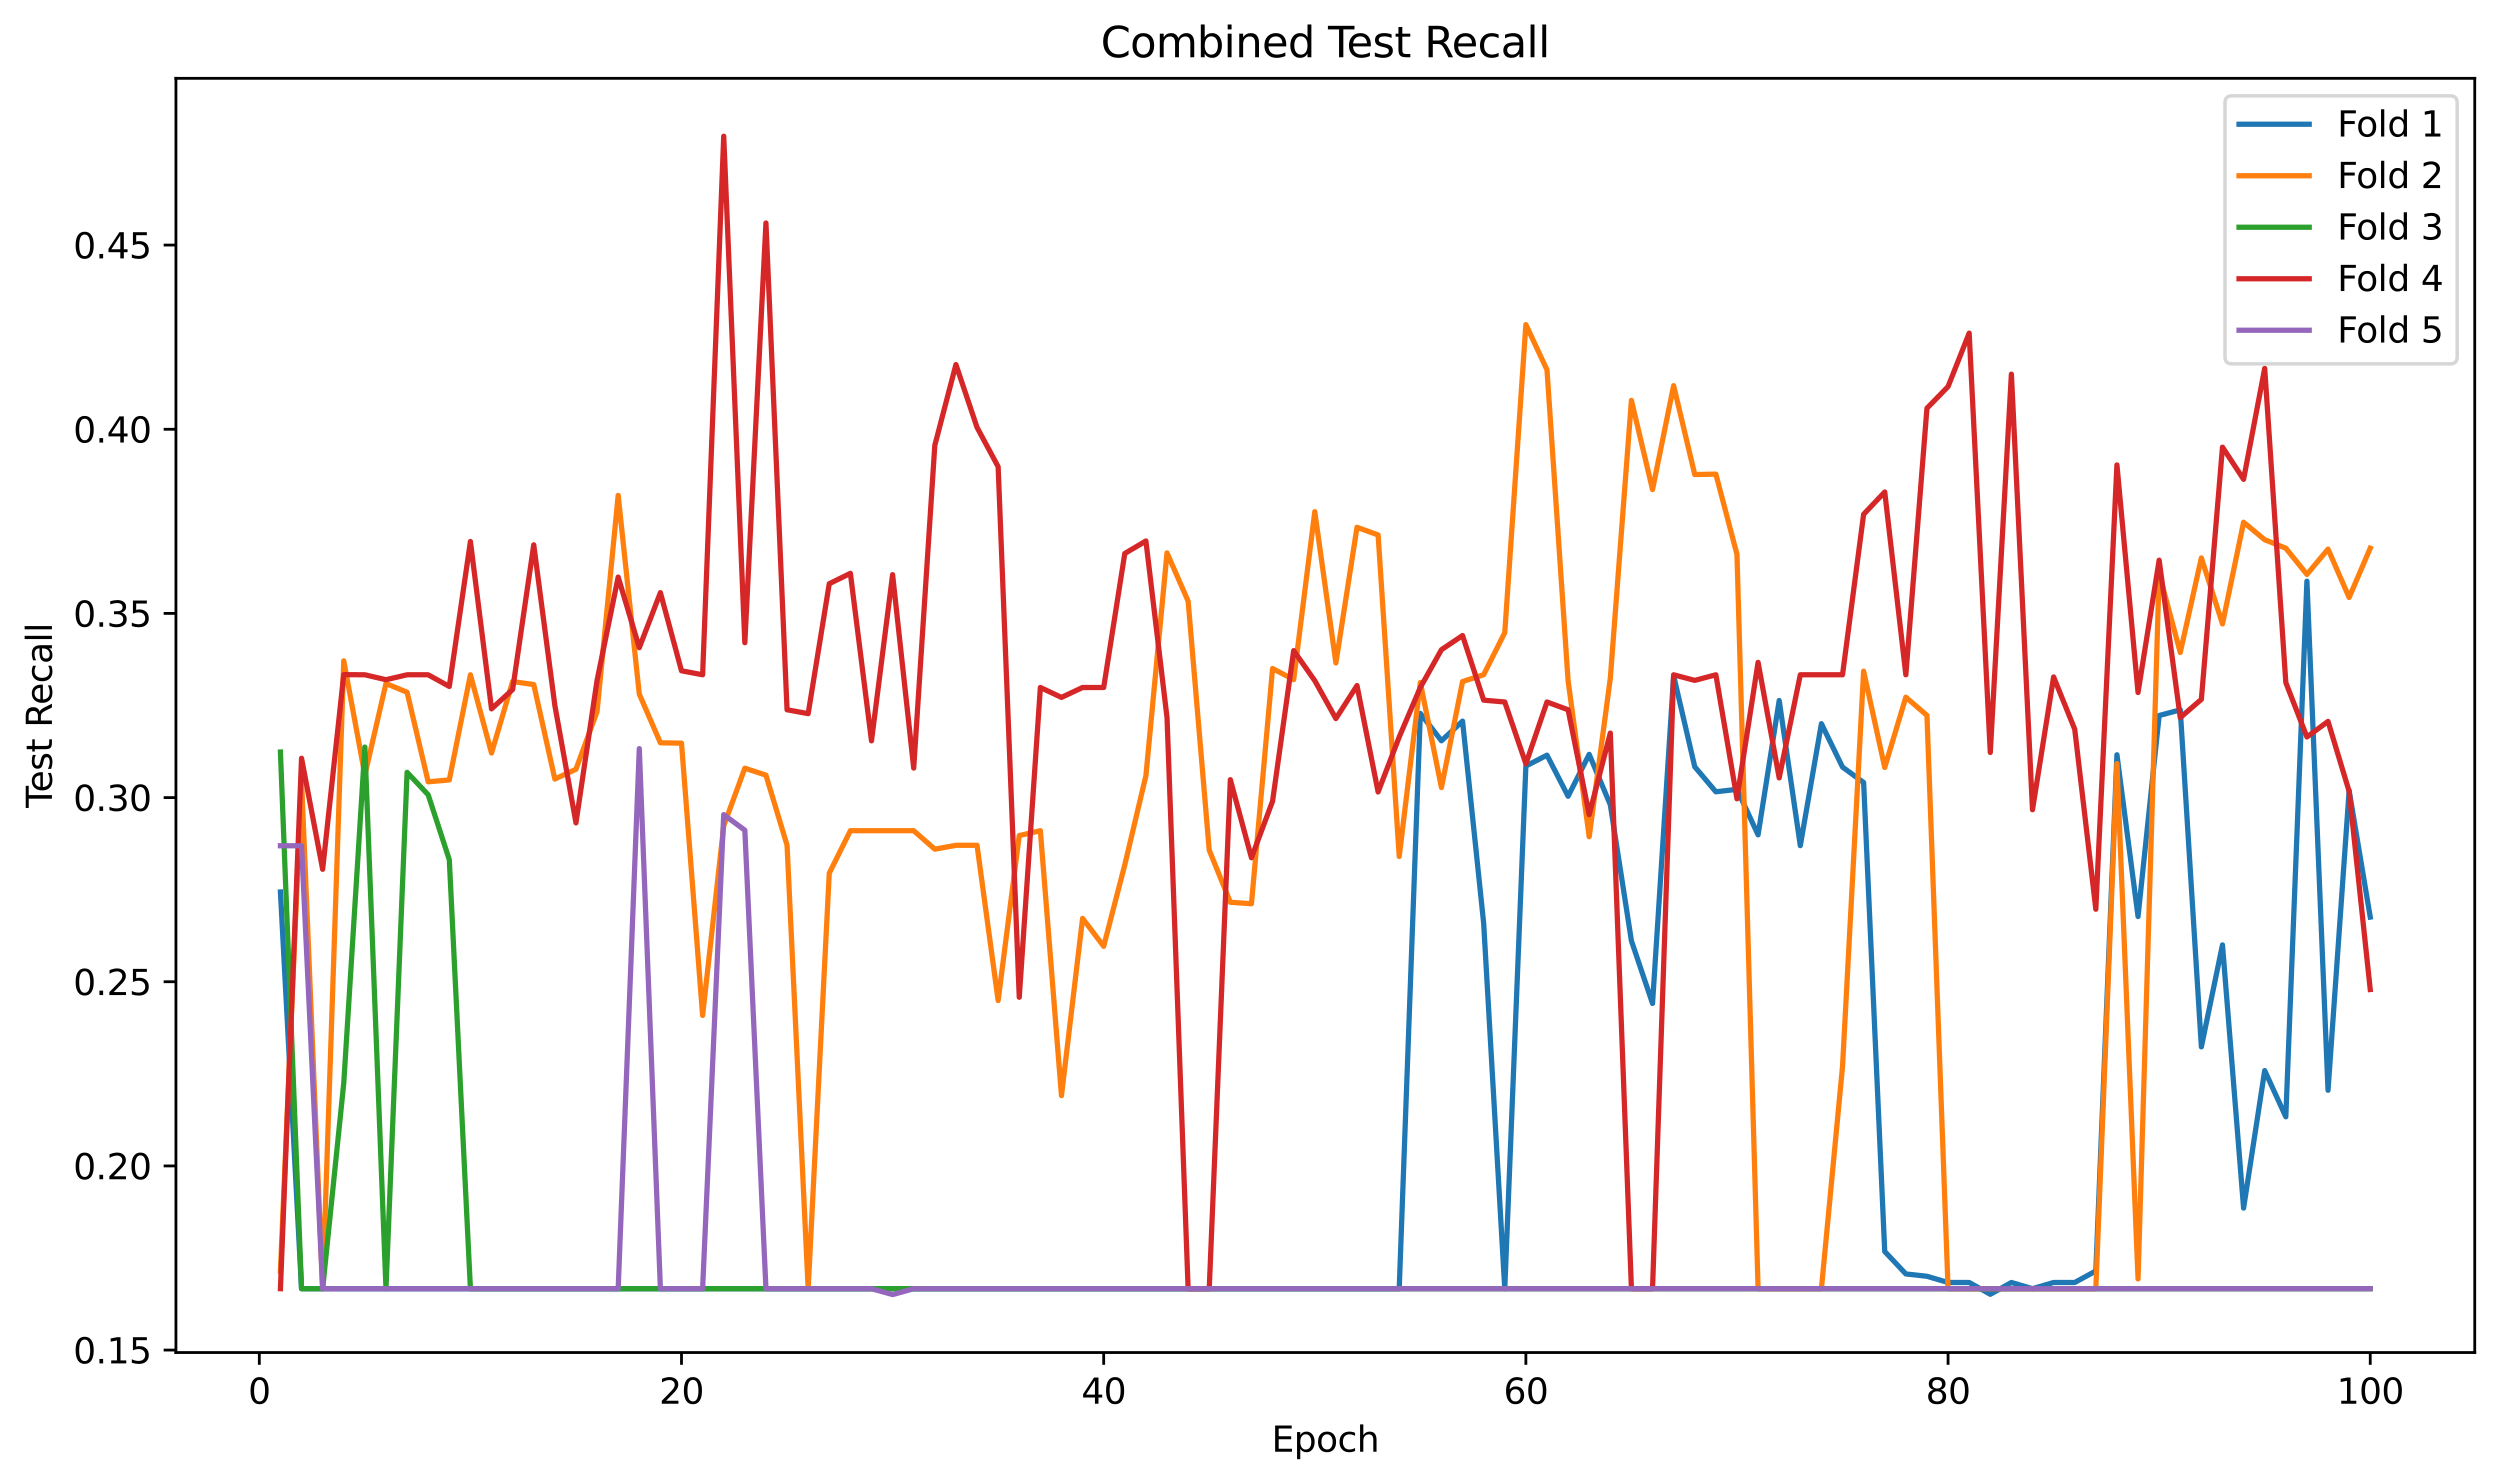 <?xml version="1.0" encoding="utf-8" standalone="no"?>
<!DOCTYPE svg PUBLIC "-//W3C//DTD SVG 1.1//EN"
  "http://www.w3.org/Graphics/SVG/1.1/DTD/svg11.dtd">
<svg xmlns:xlink="http://www.w3.org/1999/xlink" width="712.524pt" height="423.034pt" viewBox="0 0 712.524 423.034" xmlns="http://www.w3.org/2000/svg" version="1.1">
 <defs>
  <style type="text/css">*{stroke-linejoin: round; stroke-linecap: butt}</style>
 </defs>
 <g id="figure_1">
  <g id="patch_1">
   <path d="M 0 423.034 
L 712.524 423.034 
L 712.524 0 
L 0 0 
z
" style="fill: #ffffff"/>
  </g>
  <g id="axes_1">
   <g id="patch_2">
    <path d="M 50.144 385.478 
L 705.324 385.478 
L 705.324 22.318 
L 50.144 22.318 
z
" style="fill: #ffffff"/>
   </g>
   <g id="matplotlib.axis_1">
    <g id="xtick_1">
     <g id="line2d_1">
      <defs>
       <path id="mecd36cedc4" d="M 0 0 
L 0 3.5 
" style="stroke: #000000; stroke-width: 0.8"/>
      </defs>
      <g>
       <use xlink:href="#mecd36cedc4" x="73.908" y="385.478" style="stroke: #000000; stroke-width: 0.8"/>
      </g>
     </g>
     <g id="text_1">
      <!-- 0 -->
      <g transform="translate(70.727 400.077) scale(0.1 -0.1)">
       <defs>
        <path id="DejaVuSans-30" d="M 2034 4250 
Q 1547 4250 1301 3770 
Q 1056 3291 1056 2328 
Q 1056 1369 1301 889 
Q 1547 409 2034 409 
Q 2525 409 2770 889 
Q 3016 1369 3016 2328 
Q 3016 3291 2770 3770 
Q 2525 4250 2034 4250 
z
M 2034 4750 
Q 2819 4750 3233 4129 
Q 3647 3509 3647 2328 
Q 3647 1150 3233 529 
Q 2819 -91 2034 -91 
Q 1250 -91 836 529 
Q 422 1150 422 2328 
Q 422 3509 836 4129 
Q 1250 4750 2034 4750 
z
" transform="scale(0.016)"/>
       </defs>
       <use xlink:href="#DejaVuSans-30"/>
      </g>
     </g>
    </g>
    <g id="xtick_2">
     <g id="line2d_2">
      <g>
       <use xlink:href="#mecd36cedc4" x="194.235" y="385.478" style="stroke: #000000; stroke-width: 0.8"/>
      </g>
     </g>
     <g id="text_2">
      <!-- 20 -->
      <g transform="translate(187.873 400.077) scale(0.1 -0.1)">
       <defs>
        <path id="DejaVuSans-32" d="M 1228 531 
L 3431 531 
L 3431 0 
L 469 0 
L 469 531 
Q 828 903 1448 1529 
Q 2069 2156 2228 2338 
Q 2531 2678 2651 2914 
Q 2772 3150 2772 3378 
Q 2772 3750 2511 3984 
Q 2250 4219 1831 4219 
Q 1534 4219 1204 4116 
Q 875 4013 500 3803 
L 500 4441 
Q 881 4594 1212 4672 
Q 1544 4750 1819 4750 
Q 2544 4750 2975 4387 
Q 3406 4025 3406 3419 
Q 3406 3131 3298 2873 
Q 3191 2616 2906 2266 
Q 2828 2175 2409 1742 
Q 1991 1309 1228 531 
z
" transform="scale(0.016)"/>
       </defs>
       <use xlink:href="#DejaVuSans-32"/>
       <use xlink:href="#DejaVuSans-30" transform="translate(63.623 0)"/>
      </g>
     </g>
    </g>
    <g id="xtick_3">
     <g id="line2d_3">
      <g>
       <use xlink:href="#mecd36cedc4" x="314.562" y="385.478" style="stroke: #000000; stroke-width: 0.8"/>
      </g>
     </g>
     <g id="text_3">
      <!-- 40 -->
      <g transform="translate(308.2 400.077) scale(0.1 -0.1)">
       <defs>
        <path id="DejaVuSans-34" d="M 2419 4116 
L 825 1625 
L 2419 1625 
L 2419 4116 
z
M 2253 4666 
L 3047 4666 
L 3047 1625 
L 3713 1625 
L 3713 1100 
L 3047 1100 
L 3047 0 
L 2419 0 
L 2419 1100 
L 313 1100 
L 313 1709 
L 2253 4666 
z
" transform="scale(0.016)"/>
       </defs>
       <use xlink:href="#DejaVuSans-34"/>
       <use xlink:href="#DejaVuSans-30" transform="translate(63.623 0)"/>
      </g>
     </g>
    </g>
    <g id="xtick_4">
     <g id="line2d_4">
      <g>
       <use xlink:href="#mecd36cedc4" x="434.889" y="385.478" style="stroke: #000000; stroke-width: 0.8"/>
      </g>
     </g>
     <g id="text_4">
      <!-- 60 -->
      <g transform="translate(428.527 400.077) scale(0.1 -0.1)">
       <defs>
        <path id="DejaVuSans-36" d="M 2113 2584 
Q 1688 2584 1439 2293 
Q 1191 2003 1191 1497 
Q 1191 994 1439 701 
Q 1688 409 2113 409 
Q 2538 409 2786 701 
Q 3034 994 3034 1497 
Q 3034 2003 2786 2293 
Q 2538 2584 2113 2584 
z
M 3366 4563 
L 3366 3988 
Q 3128 4100 2886 4159 
Q 2644 4219 2406 4219 
Q 1781 4219 1451 3797 
Q 1122 3375 1075 2522 
Q 1259 2794 1537 2939 
Q 1816 3084 2150 3084 
Q 2853 3084 3261 2657 
Q 3669 2231 3669 1497 
Q 3669 778 3244 343 
Q 2819 -91 2113 -91 
Q 1303 -91 875 529 
Q 447 1150 447 2328 
Q 447 3434 972 4092 
Q 1497 4750 2381 4750 
Q 2619 4750 2861 4703 
Q 3103 4656 3366 4563 
z
" transform="scale(0.016)"/>
       </defs>
       <use xlink:href="#DejaVuSans-36"/>
       <use xlink:href="#DejaVuSans-30" transform="translate(63.623 0)"/>
      </g>
     </g>
    </g>
    <g id="xtick_5">
     <g id="line2d_5">
      <g>
       <use xlink:href="#mecd36cedc4" x="555.216" y="385.478" style="stroke: #000000; stroke-width: 0.8"/>
      </g>
     </g>
     <g id="text_5">
      <!-- 80 -->
      <g transform="translate(548.853 400.077) scale(0.1 -0.1)">
       <defs>
        <path id="DejaVuSans-38" d="M 2034 2216 
Q 1584 2216 1326 1975 
Q 1069 1734 1069 1313 
Q 1069 891 1326 650 
Q 1584 409 2034 409 
Q 2484 409 2743 651 
Q 3003 894 3003 1313 
Q 3003 1734 2745 1975 
Q 2488 2216 2034 2216 
z
M 1403 2484 
Q 997 2584 770 2862 
Q 544 3141 544 3541 
Q 544 4100 942 4425 
Q 1341 4750 2034 4750 
Q 2731 4750 3128 4425 
Q 3525 4100 3525 3541 
Q 3525 3141 3298 2862 
Q 3072 2584 2669 2484 
Q 3125 2378 3379 2068 
Q 3634 1759 3634 1313 
Q 3634 634 3220 271 
Q 2806 -91 2034 -91 
Q 1263 -91 848 271 
Q 434 634 434 1313 
Q 434 1759 690 2068 
Q 947 2378 1403 2484 
z
M 1172 3481 
Q 1172 3119 1398 2916 
Q 1625 2713 2034 2713 
Q 2441 2713 2670 2916 
Q 2900 3119 2900 3481 
Q 2900 3844 2670 4047 
Q 2441 4250 2034 4250 
Q 1625 4250 1398 4047 
Q 1172 3844 1172 3481 
z
" transform="scale(0.016)"/>
       </defs>
       <use xlink:href="#DejaVuSans-38"/>
       <use xlink:href="#DejaVuSans-30" transform="translate(63.623 0)"/>
      </g>
     </g>
    </g>
    <g id="xtick_6">
     <g id="line2d_6">
      <g>
       <use xlink:href="#mecd36cedc4" x="675.543" y="385.478" style="stroke: #000000; stroke-width: 0.8"/>
      </g>
     </g>
     <g id="text_6">
      <!-- 100 -->
      <g transform="translate(665.999 400.077) scale(0.1 -0.1)">
       <defs>
        <path id="DejaVuSans-31" d="M 794 531 
L 1825 531 
L 1825 4091 
L 703 3866 
L 703 4441 
L 1819 4666 
L 2450 4666 
L 2450 531 
L 3481 531 
L 3481 0 
L 794 0 
L 794 531 
z
" transform="scale(0.016)"/>
       </defs>
       <use xlink:href="#DejaVuSans-31"/>
       <use xlink:href="#DejaVuSans-30" transform="translate(63.623 0)"/>
       <use xlink:href="#DejaVuSans-30" transform="translate(127.246 0)"/>
      </g>
     </g>
    </g>
    <g id="text_7">
     <!-- Epoch -->
     <g transform="translate(362.423 413.755) scale(0.1 -0.1)">
      <defs>
       <path id="DejaVuSans-45" d="M 628 4666 
L 3578 4666 
L 3578 4134 
L 1259 4134 
L 1259 2753 
L 3481 2753 
L 3481 2222 
L 1259 2222 
L 1259 531 
L 3634 531 
L 3634 0 
L 628 0 
L 628 4666 
z
" transform="scale(0.016)"/>
       <path id="DejaVuSans-70" d="M 1159 525 
L 1159 -1331 
L 581 -1331 
L 581 3500 
L 1159 3500 
L 1159 2969 
Q 1341 3281 1617 3432 
Q 1894 3584 2278 3584 
Q 2916 3584 3314 3078 
Q 3713 2572 3713 1747 
Q 3713 922 3314 415 
Q 2916 -91 2278 -91 
Q 1894 -91 1617 61 
Q 1341 213 1159 525 
z
M 3116 1747 
Q 3116 2381 2855 2742 
Q 2594 3103 2138 3103 
Q 1681 3103 1420 2742 
Q 1159 2381 1159 1747 
Q 1159 1113 1420 752 
Q 1681 391 2138 391 
Q 2594 391 2855 752 
Q 3116 1113 3116 1747 
z
" transform="scale(0.016)"/>
       <path id="DejaVuSans-6f" d="M 1959 3097 
Q 1497 3097 1228 2736 
Q 959 2375 959 1747 
Q 959 1119 1226 758 
Q 1494 397 1959 397 
Q 2419 397 2687 759 
Q 2956 1122 2956 1747 
Q 2956 2369 2687 2733 
Q 2419 3097 1959 3097 
z
M 1959 3584 
Q 2709 3584 3137 3096 
Q 3566 2609 3566 1747 
Q 3566 888 3137 398 
Q 2709 -91 1959 -91 
Q 1206 -91 779 398 
Q 353 888 353 1747 
Q 353 2609 779 3096 
Q 1206 3584 1959 3584 
z
" transform="scale(0.016)"/>
       <path id="DejaVuSans-63" d="M 3122 3366 
L 3122 2828 
Q 2878 2963 2633 3030 
Q 2388 3097 2138 3097 
Q 1578 3097 1268 2742 
Q 959 2388 959 1747 
Q 959 1106 1268 751 
Q 1578 397 2138 397 
Q 2388 397 2633 464 
Q 2878 531 3122 666 
L 3122 134 
Q 2881 22 2623 -34 
Q 2366 -91 2075 -91 
Q 1284 -91 818 406 
Q 353 903 353 1747 
Q 353 2603 823 3093 
Q 1294 3584 2113 3584 
Q 2378 3584 2631 3529 
Q 2884 3475 3122 3366 
z
" transform="scale(0.016)"/>
       <path id="DejaVuSans-68" d="M 3513 2113 
L 3513 0 
L 2938 0 
L 2938 2094 
Q 2938 2591 2744 2837 
Q 2550 3084 2163 3084 
Q 1697 3084 1428 2787 
Q 1159 2491 1159 1978 
L 1159 0 
L 581 0 
L 581 4863 
L 1159 4863 
L 1159 2956 
Q 1366 3272 1645 3428 
Q 1925 3584 2291 3584 
Q 2894 3584 3203 3211 
Q 3513 2838 3513 2113 
z
" transform="scale(0.016)"/>
      </defs>
      <use xlink:href="#DejaVuSans-45"/>
      <use xlink:href="#DejaVuSans-70" transform="translate(63.184 0)"/>
      <use xlink:href="#DejaVuSans-6f" transform="translate(126.66 0)"/>
      <use xlink:href="#DejaVuSans-63" transform="translate(187.842 0)"/>
      <use xlink:href="#DejaVuSans-68" transform="translate(242.822 0)"/>
     </g>
    </g>
   </g>
   <g id="matplotlib.axis_2">
    <g id="ytick_1">
     <g id="line2d_7">
      <defs>
       <path id="m78ef332b22" d="M 0 0 
L -3.5 0 
" style="stroke: #000000; stroke-width: 0.8"/>
      </defs>
      <g>
       <use xlink:href="#m78ef332b22" x="50.144" y="384.785" style="stroke: #000000; stroke-width: 0.8"/>
      </g>
     </g>
     <g id="text_8">
      <!-- 0.15 -->
      <g transform="translate(20.878 388.584) scale(0.1 -0.1)">
       <defs>
        <path id="DejaVuSans-2e" d="M 684 794 
L 1344 794 
L 1344 0 
L 684 0 
L 684 794 
z
" transform="scale(0.016)"/>
        <path id="DejaVuSans-35" d="M 691 4666 
L 3169 4666 
L 3169 4134 
L 1269 4134 
L 1269 2991 
Q 1406 3038 1543 3061 
Q 1681 3084 1819 3084 
Q 2600 3084 3056 2656 
Q 3513 2228 3513 1497 
Q 3513 744 3044 326 
Q 2575 -91 1722 -91 
Q 1428 -91 1123 -41 
Q 819 9 494 109 
L 494 744 
Q 775 591 1075 516 
Q 1375 441 1709 441 
Q 2250 441 2565 725 
Q 2881 1009 2881 1497 
Q 2881 1984 2565 2268 
Q 2250 2553 1709 2553 
Q 1456 2553 1204 2497 
Q 953 2441 691 2322 
L 691 4666 
z
" transform="scale(0.016)"/>
       </defs>
       <use xlink:href="#DejaVuSans-30"/>
       <use xlink:href="#DejaVuSans-2e" transform="translate(63.623 0)"/>
       <use xlink:href="#DejaVuSans-31" transform="translate(95.41 0)"/>
       <use xlink:href="#DejaVuSans-35" transform="translate(159.033 0)"/>
      </g>
     </g>
    </g>
    <g id="ytick_2">
     <g id="line2d_8">
      <g>
       <use xlink:href="#m78ef332b22" x="50.144" y="332.295" style="stroke: #000000; stroke-width: 0.8"/>
      </g>
     </g>
     <g id="text_9">
      <!-- 0.20 -->
      <g transform="translate(20.878 336.095) scale(0.1 -0.1)">
       <use xlink:href="#DejaVuSans-30"/>
       <use xlink:href="#DejaVuSans-2e" transform="translate(63.623 0)"/>
       <use xlink:href="#DejaVuSans-32" transform="translate(95.41 0)"/>
       <use xlink:href="#DejaVuSans-30" transform="translate(159.033 0)"/>
      </g>
     </g>
    </g>
    <g id="ytick_3">
     <g id="line2d_9">
      <g>
       <use xlink:href="#m78ef332b22" x="50.144" y="279.806" style="stroke: #000000; stroke-width: 0.8"/>
      </g>
     </g>
     <g id="text_10">
      <!-- 0.25 -->
      <g transform="translate(20.878 283.605) scale(0.1 -0.1)">
       <use xlink:href="#DejaVuSans-30"/>
       <use xlink:href="#DejaVuSans-2e" transform="translate(63.623 0)"/>
       <use xlink:href="#DejaVuSans-32" transform="translate(95.41 0)"/>
       <use xlink:href="#DejaVuSans-35" transform="translate(159.033 0)"/>
      </g>
     </g>
    </g>
    <g id="ytick_4">
     <g id="line2d_10">
      <g>
       <use xlink:href="#m78ef332b22" x="50.144" y="227.316" style="stroke: #000000; stroke-width: 0.8"/>
      </g>
     </g>
     <g id="text_11">
      <!-- 0.30 -->
      <g transform="translate(20.878 231.115) scale(0.1 -0.1)">
       <defs>
        <path id="DejaVuSans-33" d="M 2597 2516 
Q 3050 2419 3304 2112 
Q 3559 1806 3559 1356 
Q 3559 666 3084 287 
Q 2609 -91 1734 -91 
Q 1441 -91 1130 -33 
Q 819 25 488 141 
L 488 750 
Q 750 597 1062 519 
Q 1375 441 1716 441 
Q 2309 441 2620 675 
Q 2931 909 2931 1356 
Q 2931 1769 2642 2001 
Q 2353 2234 1838 2234 
L 1294 2234 
L 1294 2753 
L 1863 2753 
Q 2328 2753 2575 2939 
Q 2822 3125 2822 3475 
Q 2822 3834 2567 4026 
Q 2313 4219 1838 4219 
Q 1578 4219 1281 4162 
Q 984 4106 628 3988 
L 628 4550 
Q 988 4650 1302 4700 
Q 1616 4750 1894 4750 
Q 2613 4750 3031 4423 
Q 3450 4097 3450 3541 
Q 3450 3153 3228 2886 
Q 3006 2619 2597 2516 
z
" transform="scale(0.016)"/>
       </defs>
       <use xlink:href="#DejaVuSans-30"/>
       <use xlink:href="#DejaVuSans-2e" transform="translate(63.623 0)"/>
       <use xlink:href="#DejaVuSans-33" transform="translate(95.41 0)"/>
       <use xlink:href="#DejaVuSans-30" transform="translate(159.033 0)"/>
      </g>
     </g>
    </g>
    <g id="ytick_5">
     <g id="line2d_11">
      <g>
       <use xlink:href="#m78ef332b22" x="50.144" y="174.826" style="stroke: #000000; stroke-width: 0.8"/>
      </g>
     </g>
     <g id="text_12">
      <!-- 0.35 -->
      <g transform="translate(20.878 178.626) scale(0.1 -0.1)">
       <use xlink:href="#DejaVuSans-30"/>
       <use xlink:href="#DejaVuSans-2e" transform="translate(63.623 0)"/>
       <use xlink:href="#DejaVuSans-33" transform="translate(95.41 0)"/>
       <use xlink:href="#DejaVuSans-35" transform="translate(159.033 0)"/>
      </g>
     </g>
    </g>
    <g id="ytick_6">
     <g id="line2d_12">
      <g>
       <use xlink:href="#m78ef332b22" x="50.144" y="122.337" style="stroke: #000000; stroke-width: 0.8"/>
      </g>
     </g>
     <g id="text_13">
      <!-- 0.40 -->
      <g transform="translate(20.878 126.136) scale(0.1 -0.1)">
       <use xlink:href="#DejaVuSans-30"/>
       <use xlink:href="#DejaVuSans-2e" transform="translate(63.623 0)"/>
       <use xlink:href="#DejaVuSans-34" transform="translate(95.41 0)"/>
       <use xlink:href="#DejaVuSans-30" transform="translate(159.033 0)"/>
      </g>
     </g>
    </g>
    <g id="ytick_7">
     <g id="line2d_13">
      <g>
       <use xlink:href="#m78ef332b22" x="50.144" y="69.847" style="stroke: #000000; stroke-width: 0.8"/>
      </g>
     </g>
     <g id="text_14">
      <!-- 0.45 -->
      <g transform="translate(20.878 73.646) scale(0.1 -0.1)">
       <use xlink:href="#DejaVuSans-30"/>
       <use xlink:href="#DejaVuSans-2e" transform="translate(63.623 0)"/>
       <use xlink:href="#DejaVuSans-34" transform="translate(95.41 0)"/>
       <use xlink:href="#DejaVuSans-35" transform="translate(159.033 0)"/>
      </g>
     </g>
    </g>
    <g id="text_15">
     <!-- Test Recall -->
     <g transform="translate(14.798 230.25) rotate(-90) scale(0.1 -0.1)">
      <defs>
       <path id="DejaVuSans-54" d="M -19 4666 
L 3928 4666 
L 3928 4134 
L 2272 4134 
L 2272 0 
L 1638 0 
L 1638 4134 
L -19 4134 
L -19 4666 
z
" transform="scale(0.016)"/>
       <path id="DejaVuSans-65" d="M 3597 1894 
L 3597 1613 
L 953 1613 
Q 991 1019 1311 708 
Q 1631 397 2203 397 
Q 2534 397 2845 478 
Q 3156 559 3463 722 
L 3463 178 
Q 3153 47 2828 -22 
Q 2503 -91 2169 -91 
Q 1331 -91 842 396 
Q 353 884 353 1716 
Q 353 2575 817 3079 
Q 1281 3584 2069 3584 
Q 2775 3584 3186 3129 
Q 3597 2675 3597 1894 
z
M 3022 2063 
Q 3016 2534 2758 2815 
Q 2500 3097 2075 3097 
Q 1594 3097 1305 2825 
Q 1016 2553 972 2059 
L 3022 2063 
z
" transform="scale(0.016)"/>
       <path id="DejaVuSans-73" d="M 2834 3397 
L 2834 2853 
Q 2591 2978 2328 3040 
Q 2066 3103 1784 3103 
Q 1356 3103 1142 2972 
Q 928 2841 928 2578 
Q 928 2378 1081 2264 
Q 1234 2150 1697 2047 
L 1894 2003 
Q 2506 1872 2764 1633 
Q 3022 1394 3022 966 
Q 3022 478 2636 193 
Q 2250 -91 1575 -91 
Q 1294 -91 989 -36 
Q 684 19 347 128 
L 347 722 
Q 666 556 975 473 
Q 1284 391 1588 391 
Q 1994 391 2212 530 
Q 2431 669 2431 922 
Q 2431 1156 2273 1281 
Q 2116 1406 1581 1522 
L 1381 1569 
Q 847 1681 609 1914 
Q 372 2147 372 2553 
Q 372 3047 722 3315 
Q 1072 3584 1716 3584 
Q 2034 3584 2315 3537 
Q 2597 3491 2834 3397 
z
" transform="scale(0.016)"/>
       <path id="DejaVuSans-74" d="M 1172 4494 
L 1172 3500 
L 2356 3500 
L 2356 3053 
L 1172 3053 
L 1172 1153 
Q 1172 725 1289 603 
Q 1406 481 1766 481 
L 2356 481 
L 2356 0 
L 1766 0 
Q 1100 0 847 248 
Q 594 497 594 1153 
L 594 3053 
L 172 3053 
L 172 3500 
L 594 3500 
L 594 4494 
L 1172 4494 
z
" transform="scale(0.016)"/>
       <path id="DejaVuSans-20" transform="scale(0.016)"/>
       <path id="DejaVuSans-52" d="M 2841 2188 
Q 3044 2119 3236 1894 
Q 3428 1669 3622 1275 
L 4263 0 
L 3584 0 
L 2988 1197 
Q 2756 1666 2539 1819 
Q 2322 1972 1947 1972 
L 1259 1972 
L 1259 0 
L 628 0 
L 628 4666 
L 2053 4666 
Q 2853 4666 3247 4331 
Q 3641 3997 3641 3322 
Q 3641 2881 3436 2590 
Q 3231 2300 2841 2188 
z
M 1259 4147 
L 1259 2491 
L 2053 2491 
Q 2509 2491 2742 2702 
Q 2975 2913 2975 3322 
Q 2975 3731 2742 3939 
Q 2509 4147 2053 4147 
L 1259 4147 
z
" transform="scale(0.016)"/>
       <path id="DejaVuSans-61" d="M 2194 1759 
Q 1497 1759 1228 1600 
Q 959 1441 959 1056 
Q 959 750 1161 570 
Q 1363 391 1709 391 
Q 2188 391 2477 730 
Q 2766 1069 2766 1631 
L 2766 1759 
L 2194 1759 
z
M 3341 1997 
L 3341 0 
L 2766 0 
L 2766 531 
Q 2569 213 2275 61 
Q 1981 -91 1556 -91 
Q 1019 -91 701 211 
Q 384 513 384 1019 
Q 384 1609 779 1909 
Q 1175 2209 1959 2209 
L 2766 2209 
L 2766 2266 
Q 2766 2663 2505 2880 
Q 2244 3097 1772 3097 
Q 1472 3097 1187 3025 
Q 903 2953 641 2809 
L 641 3341 
Q 956 3463 1253 3523 
Q 1550 3584 1831 3584 
Q 2591 3584 2966 3190 
Q 3341 2797 3341 1997 
z
" transform="scale(0.016)"/>
       <path id="DejaVuSans-6c" d="M 603 4863 
L 1178 4863 
L 1178 0 
L 603 0 
L 603 4863 
z
" transform="scale(0.016)"/>
      </defs>
      <use xlink:href="#DejaVuSans-54"/>
      <use xlink:href="#DejaVuSans-65" transform="translate(44.084 0)"/>
      <use xlink:href="#DejaVuSans-73" transform="translate(105.607 0)"/>
      <use xlink:href="#DejaVuSans-74" transform="translate(157.707 0)"/>
      <use xlink:href="#DejaVuSans-20" transform="translate(196.916 0)"/>
      <use xlink:href="#DejaVuSans-52" transform="translate(228.703 0)"/>
      <use xlink:href="#DejaVuSans-65" transform="translate(293.686 0)"/>
      <use xlink:href="#DejaVuSans-63" transform="translate(355.209 0)"/>
      <use xlink:href="#DejaVuSans-61" transform="translate(410.189 0)"/>
      <use xlink:href="#DejaVuSans-6c" transform="translate(471.469 0)"/>
      <use xlink:href="#DejaVuSans-6c" transform="translate(499.252 0)"/>
     </g>
    </g>
   </g>
   <g id="line2d_14">
    <path d="M 79.925 254.221 
L 85.941 367.288 
L 91.957 367.288 
L 97.974 367.288 
L 103.99 367.288 
L 110.006 367.288 
L 116.023 367.288 
L 122.039 367.288 
L 128.055 367.288 
L 134.072 367.288 
L 140.088 367.288 
L 146.104 367.288 
L 152.121 367.288 
L 158.137 367.288 
L 164.153 367.288 
L 170.17 367.288 
L 176.186 367.288 
L 182.203 367.288 
L 188.219 367.288 
L 194.235 367.288 
L 200.252 367.288 
L 206.268 367.288 
L 212.284 367.288 
L 218.301 367.288 
L 224.317 367.288 
L 230.333 367.288 
L 236.35 367.288 
L 242.366 367.288 
L 248.382 367.288 
L 254.399 367.288 
L 260.415 367.288 
L 266.431 367.288 
L 272.448 367.288 
L 278.464 367.288 
L 284.48 367.288 
L 290.497 367.288 
L 296.513 367.288 
L 302.529 367.288 
L 308.546 367.288 
L 314.562 367.288 
L 320.578 367.288 
L 326.595 367.288 
L 332.611 367.288 
L 338.628 367.288 
L 344.644 367.288 
L 350.66 367.288 
L 356.677 367.288 
L 362.693 367.288 
L 368.709 367.288 
L 374.726 367.288 
L 380.742 367.288 
L 386.758 367.288 
L 392.775 367.288 
L 398.791 367.288 
L 404.807 203.327 
L 410.824 211.127 
L 416.84 205.528 
L 422.856 263.11 
L 428.873 367.288 
L 434.889 218.328 
L 440.905 215.229 
L 446.922 226.936 
L 452.938 215.001 
L 458.954 229.37 
L 464.971 268.148 
L 470.987 285.991 
L 477.003 192.607 
L 483.02 218.538 
L 489.036 225.669 
L 495.052 224.969 
L 501.069 237.939 
L 507.085 199.65 
L 513.102 241.014 
L 519.118 206.262 
L 525.134 218.627 
L 531.151 223.029 
L 537.167 356.685 
L 543.183 363.087 
L 549.2 363.754 
L 555.216 365.521 
L 561.232 365.521 
L 567.249 368.886 
L 573.265 365.521 
L 579.281 367.288 
L 585.298 365.521 
L 591.314 365.521 
L 597.33 362.241 
L 603.347 215.123 
L 609.363 261.215 
L 615.379 203.926 
L 621.396 202.323 
L 627.412 298.363 
L 633.428 269.308 
L 639.445 344.313 
L 645.461 305.133 
L 651.477 318.298 
L 657.494 165.652 
L 663.51 310.734 
L 669.526 225.335 
L 675.543 261.382 
" clip-path="url(#pa9ff76a84b)" style="fill: none; stroke: #1f77b4; stroke-width: 1.5; stroke-linecap: square"/>
   </g>
   <g id="line2d_15">
    <path d="M 79.925 362.289 
L 85.941 222.317 
L 91.957 367.288 
L 97.974 188.355 
L 103.99 220.889 
L 110.006 194.812 
L 116.023 197.301 
L 122.039 222.82 
L 128.055 222.299 
L 134.072 192.323 
L 140.088 214.62 
L 146.104 194.254 
L 152.121 195.1 
L 158.137 222.034 
L 164.153 219.249 
L 170.17 202.803 
L 176.186 141.199 
L 182.203 197.825 
L 188.219 211.711 
L 194.235 211.803 
L 200.252 289.407 
L 206.268 235.37 
L 212.284 218.951 
L 218.301 220.919 
L 224.317 240.891 
L 230.333 367.288 
L 236.35 248.863 
L 242.366 236.759 
L 248.382 236.759 
L 254.399 236.759 
L 260.415 236.759 
L 266.431 242.025 
L 272.448 240.924 
L 278.464 240.924 
L 284.48 285.162 
L 290.497 238.147 
L 296.513 236.759 
L 302.529 312.258 
L 308.546 261.754 
L 314.562 269.707 
L 320.578 246.479 
L 326.595 221.095 
L 332.611 157.585 
L 338.628 171.337 
L 344.644 242.313 
L 350.66 257.157 
L 356.677 257.579 
L 362.693 190.538 
L 368.709 193.701 
L 374.726 145.836 
L 380.742 188.951 
L 386.758 150.29 
L 392.775 152.466 
L 398.791 244.098 
L 404.807 194.524 
L 410.824 224.455 
L 416.84 194.26 
L 422.856 192.293 
L 428.873 180.311 
L 434.889 92.52 
L 440.905 105.408 
L 446.922 193.989 
L 452.938 238.473 
L 458.954 193.315 
L 464.971 114.121 
L 470.987 139.522 
L 477.003 109.925 
L 483.02 135.247 
L 489.036 135.136 
L 495.052 157.987 
L 501.069 367.288 
L 507.085 367.288 
L 513.102 367.288 
L 519.118 367.288 
L 525.134 303.992 
L 531.151 191.299 
L 537.167 218.733 
L 543.183 198.711 
L 549.2 203.901 
L 555.216 367.288 
L 561.232 367.288 
L 567.249 367.288 
L 573.265 367.288 
L 579.281 367.288 
L 585.298 367.288 
L 591.314 367.288 
L 597.33 367.288 
L 603.347 217.632 
L 609.363 364.511 
L 615.379 163.47 
L 621.396 185.965 
L 627.412 159.016 
L 633.428 177.824 
L 639.445 148.849 
L 645.461 153.83 
L 651.477 156.242 
L 657.494 163.712 
L 663.51 156.505 
L 669.526 170.289 
L 675.543 156.242 
" clip-path="url(#pa9ff76a84b)" style="fill: none; stroke: #ff7f0e; stroke-width: 1.5; stroke-linecap: square"/>
   </g>
   <g id="line2d_16">
    <path d="M 79.925 214.331 
L 85.941 367.288 
L 91.957 367.288 
L 97.974 308.737 
L 103.99 212.923 
L 110.006 367.288 
L 116.023 220.124 
L 122.039 226.533 
L 128.055 245.028 
L 134.072 367.288 
L 140.088 367.288 
L 146.104 367.288 
L 152.121 367.288 
L 158.137 367.288 
L 164.153 367.288 
L 170.17 367.288 
L 176.186 367.288 
L 182.203 367.288 
L 188.219 367.288 
L 194.235 367.288 
L 200.252 367.288 
L 206.268 367.288 
L 212.284 367.288 
L 218.301 367.288 
L 224.317 367.288 
L 230.333 367.288 
L 236.35 367.288 
L 242.366 367.288 
L 248.382 367.288 
L 254.399 367.288 
L 260.415 367.288 
L 266.431 367.288 
L 272.448 367.288 
L 278.464 367.288 
L 284.48 367.288 
L 290.497 367.288 
L 296.513 367.288 
L 302.529 367.288 
L 308.546 367.288 
L 314.562 367.288 
L 320.578 367.288 
L 326.595 367.288 
L 332.611 367.288 
L 338.628 367.288 
L 344.644 367.288 
L 350.66 367.288 
L 356.677 367.288 
L 362.693 367.288 
L 368.709 367.288 
L 374.726 367.288 
L 380.742 367.288 
L 386.758 367.288 
L 392.775 367.288 
L 398.791 367.288 
L 404.807 367.288 
L 410.824 367.288 
L 416.84 367.288 
L 422.856 367.288 
L 428.873 367.288 
L 434.889 367.288 
L 440.905 367.288 
L 446.922 367.288 
L 452.938 367.288 
L 458.954 367.288 
L 464.971 367.288 
L 470.987 367.288 
L 477.003 367.288 
L 483.02 367.288 
L 489.036 367.288 
L 495.052 367.288 
L 501.069 367.288 
L 507.085 367.288 
L 513.102 367.288 
L 519.118 367.288 
L 525.134 367.288 
L 531.151 367.288 
L 537.167 367.288 
L 543.183 367.288 
L 549.2 367.288 
L 555.216 367.288 
L 561.232 367.288 
L 567.249 367.288 
L 573.265 367.288 
L 579.281 367.288 
L 585.298 367.288 
L 591.314 367.288 
L 597.33 367.288 
L 603.347 367.288 
L 609.363 367.288 
L 615.379 367.288 
L 621.396 367.288 
L 627.412 367.288 
L 633.428 367.288 
L 639.445 367.288 
L 645.461 367.288 
L 651.477 367.288 
L 657.494 367.288 
L 663.51 367.288 
L 669.526 367.288 
L 675.543 367.288 
" clip-path="url(#pa9ff76a84b)" style="fill: none; stroke: #2ca02c; stroke-width: 1.5; stroke-linecap: square"/>
   </g>
   <g id="line2d_17">
    <path d="M 79.925 367.288 
L 85.941 216.118 
L 91.957 247.756 
L 97.974 192.275 
L 103.99 192.323 
L 110.006 193.723 
L 116.023 192.323 
L 122.039 192.323 
L 128.055 195.645 
L 134.072 154.334 
L 140.088 202.034 
L 146.104 196.522 
L 152.121 155.287 
L 158.137 201.041 
L 164.153 234.526 
L 170.17 193.92 
L 176.186 164.477 
L 182.203 184.594 
L 188.219 168.914 
L 194.235 191.183 
L 200.252 192.323 
L 206.268 38.825 
L 212.284 183.175 
L 218.301 63.56 
L 224.317 202.289 
L 230.333 203.397 
L 236.35 166.363 
L 242.366 163.408 
L 248.382 211.148 
L 254.399 163.791 
L 260.415 218.9 
L 266.431 126.924 
L 272.448 103.909 
L 278.464 121.812 
L 284.48 133.018 
L 290.497 284.224 
L 296.513 195.937 
L 302.529 198.77 
L 308.546 195.937 
L 314.562 195.937 
L 320.578 157.739 
L 326.595 154.186 
L 332.611 204.504 
L 338.628 367.288 
L 344.644 367.288 
L 350.66 222.222 
L 356.677 244.476 
L 362.693 228.352 
L 368.709 185.439 
L 374.726 194.005 
L 380.742 204.796 
L 386.758 195.405 
L 392.775 225.712 
L 398.791 210.041 
L 404.807 195.937 
L 410.824 185.169 
L 416.84 181.139 
L 422.856 199.552 
L 428.873 200.075 
L 434.889 217.686 
L 440.905 200.075 
L 446.922 202.289 
L 452.938 232.189 
L 458.954 208.934 
L 464.971 367.288 
L 470.987 367.288 
L 477.003 192.323 
L 483.02 193.92 
L 489.036 192.323 
L 495.052 227.67 
L 501.069 188.788 
L 507.085 221.708 
L 513.102 192.323 
L 519.118 192.323 
L 525.134 192.323 
L 531.151 146.575 
L 537.167 140.22 
L 543.183 192.323 
L 549.2 116.35 
L 555.216 110.176 
L 561.232 94.95 
L 567.249 214.448 
L 573.265 106.641 
L 579.281 230.779 
L 585.298 192.941 
L 591.314 207.826 
L 597.33 259.135 
L 603.347 132.513 
L 609.363 197.37 
L 615.379 159.661 
L 621.396 204.524 
L 627.412 199.322 
L 633.428 127.445 
L 639.445 136.61 
L 645.461 105 
L 651.477 194.538 
L 657.494 210.041 
L 663.51 205.611 
L 669.526 225.544 
L 675.543 282.02 
" clip-path="url(#pa9ff76a84b)" style="fill: none; stroke: #d62728; stroke-width: 1.5; stroke-linecap: square"/>
   </g>
   <g id="line2d_18">
    <path d="M 79.925 241.048 
L 85.941 241.048 
L 91.957 367.288 
L 97.974 367.288 
L 103.99 367.288 
L 110.006 367.288 
L 116.023 367.288 
L 122.039 367.288 
L 128.055 367.288 
L 134.072 367.288 
L 140.088 367.288 
L 146.104 367.288 
L 152.121 367.288 
L 158.137 367.288 
L 164.153 367.288 
L 170.17 367.288 
L 176.186 367.288 
L 182.203 213.363 
L 188.219 367.288 
L 194.235 367.288 
L 200.252 367.288 
L 206.268 232.189 
L 212.284 236.618 
L 218.301 367.288 
L 224.317 367.288 
L 230.333 367.288 
L 236.35 367.288 
L 242.366 367.288 
L 248.382 367.288 
L 254.399 368.971 
L 260.415 367.288 
L 266.431 367.288 
L 272.448 367.288 
L 278.464 367.288 
L 284.48 367.288 
L 290.497 367.288 
L 296.513 367.288 
L 302.529 367.288 
L 308.546 367.288 
L 314.562 367.288 
L 320.578 367.288 
L 326.595 367.288 
L 332.611 367.288 
L 338.628 367.288 
L 344.644 367.288 
L 350.66 367.288 
L 356.677 367.288 
L 362.693 367.288 
L 368.709 367.288 
L 374.726 367.288 
L 380.742 367.288 
L 386.758 367.288 
L 392.775 367.288 
L 398.791 367.288 
L 404.807 367.288 
L 410.824 367.288 
L 416.84 367.288 
L 422.856 367.288 
L 428.873 367.288 
L 434.889 367.288 
L 440.905 367.288 
L 446.922 367.288 
L 452.938 367.288 
L 458.954 367.288 
L 464.971 367.288 
L 470.987 367.288 
L 477.003 367.288 
L 483.02 367.288 
L 489.036 367.288 
L 495.052 367.288 
L 501.069 367.288 
L 507.085 367.288 
L 513.102 367.288 
L 519.118 367.288 
L 525.134 367.288 
L 531.151 367.288 
L 537.167 367.288 
L 543.183 367.288 
L 549.2 367.288 
L 555.216 367.288 
L 561.232 367.288 
L 567.249 367.288 
L 573.265 367.288 
L 579.281 367.288 
L 585.298 367.288 
L 591.314 367.288 
L 597.33 367.288 
L 603.347 367.288 
L 609.363 367.288 
L 615.379 367.288 
L 621.396 367.288 
L 627.412 367.288 
L 633.428 367.288 
L 639.445 367.288 
L 645.461 367.288 
L 651.477 367.288 
L 657.494 367.288 
L 663.51 367.288 
L 669.526 367.288 
L 675.543 367.288 
" clip-path="url(#pa9ff76a84b)" style="fill: none; stroke: #9467bd; stroke-width: 1.5; stroke-linecap: square"/>
   </g>
   <g id="patch_3">
    <path d="M 50.144 385.478 
L 50.144 22.318 
" style="fill: none; stroke: #000000; stroke-width: 0.8; stroke-linejoin: miter; stroke-linecap: square"/>
   </g>
   <g id="patch_4">
    <path d="M 705.324 385.478 
L 705.324 22.318 
" style="fill: none; stroke: #000000; stroke-width: 0.8; stroke-linejoin: miter; stroke-linecap: square"/>
   </g>
   <g id="patch_5">
    <path d="M 50.144 385.478 
L 705.324 385.478 
" style="fill: none; stroke: #000000; stroke-width: 0.8; stroke-linejoin: miter; stroke-linecap: square"/>
   </g>
   <g id="patch_6">
    <path d="M 50.144 22.318 
L 705.324 22.318 
" style="fill: none; stroke: #000000; stroke-width: 0.8; stroke-linejoin: miter; stroke-linecap: square"/>
   </g>
   <g id="text_16">
    <!-- Combined Test Recall -->
    <g transform="translate(313.72 16.318) scale(0.12 -0.12)">
     <defs>
      <path id="DejaVuSans-43" d="M 4122 4306 
L 4122 3641 
Q 3803 3938 3442 4084 
Q 3081 4231 2675 4231 
Q 1875 4231 1450 3742 
Q 1025 3253 1025 2328 
Q 1025 1406 1450 917 
Q 1875 428 2675 428 
Q 3081 428 3442 575 
Q 3803 722 4122 1019 
L 4122 359 
Q 3791 134 3420 21 
Q 3050 -91 2638 -91 
Q 1578 -91 968 557 
Q 359 1206 359 2328 
Q 359 3453 968 4101 
Q 1578 4750 2638 4750 
Q 3056 4750 3426 4639 
Q 3797 4528 4122 4306 
z
" transform="scale(0.016)"/>
      <path id="DejaVuSans-6d" d="M 3328 2828 
Q 3544 3216 3844 3400 
Q 4144 3584 4550 3584 
Q 5097 3584 5394 3201 
Q 5691 2819 5691 2113 
L 5691 0 
L 5113 0 
L 5113 2094 
Q 5113 2597 4934 2840 
Q 4756 3084 4391 3084 
Q 3944 3084 3684 2787 
Q 3425 2491 3425 1978 
L 3425 0 
L 2847 0 
L 2847 2094 
Q 2847 2600 2669 2842 
Q 2491 3084 2119 3084 
Q 1678 3084 1418 2786 
Q 1159 2488 1159 1978 
L 1159 0 
L 581 0 
L 581 3500 
L 1159 3500 
L 1159 2956 
Q 1356 3278 1631 3431 
Q 1906 3584 2284 3584 
Q 2666 3584 2933 3390 
Q 3200 3197 3328 2828 
z
" transform="scale(0.016)"/>
      <path id="DejaVuSans-62" d="M 3116 1747 
Q 3116 2381 2855 2742 
Q 2594 3103 2138 3103 
Q 1681 3103 1420 2742 
Q 1159 2381 1159 1747 
Q 1159 1113 1420 752 
Q 1681 391 2138 391 
Q 2594 391 2855 752 
Q 3116 1113 3116 1747 
z
M 1159 2969 
Q 1341 3281 1617 3432 
Q 1894 3584 2278 3584 
Q 2916 3584 3314 3078 
Q 3713 2572 3713 1747 
Q 3713 922 3314 415 
Q 2916 -91 2278 -91 
Q 1894 -91 1617 61 
Q 1341 213 1159 525 
L 1159 0 
L 581 0 
L 581 4863 
L 1159 4863 
L 1159 2969 
z
" transform="scale(0.016)"/>
      <path id="DejaVuSans-69" d="M 603 3500 
L 1178 3500 
L 1178 0 
L 603 0 
L 603 3500 
z
M 603 4863 
L 1178 4863 
L 1178 4134 
L 603 4134 
L 603 4863 
z
" transform="scale(0.016)"/>
      <path id="DejaVuSans-6e" d="M 3513 2113 
L 3513 0 
L 2938 0 
L 2938 2094 
Q 2938 2591 2744 2837 
Q 2550 3084 2163 3084 
Q 1697 3084 1428 2787 
Q 1159 2491 1159 1978 
L 1159 0 
L 581 0 
L 581 3500 
L 1159 3500 
L 1159 2956 
Q 1366 3272 1645 3428 
Q 1925 3584 2291 3584 
Q 2894 3584 3203 3211 
Q 3513 2838 3513 2113 
z
" transform="scale(0.016)"/>
      <path id="DejaVuSans-64" d="M 2906 2969 
L 2906 4863 
L 3481 4863 
L 3481 0 
L 2906 0 
L 2906 525 
Q 2725 213 2448 61 
Q 2172 -91 1784 -91 
Q 1150 -91 751 415 
Q 353 922 353 1747 
Q 353 2572 751 3078 
Q 1150 3584 1784 3584 
Q 2172 3584 2448 3432 
Q 2725 3281 2906 2969 
z
M 947 1747 
Q 947 1113 1208 752 
Q 1469 391 1925 391 
Q 2381 391 2643 752 
Q 2906 1113 2906 1747 
Q 2906 2381 2643 2742 
Q 2381 3103 1925 3103 
Q 1469 3103 1208 2742 
Q 947 2381 947 1747 
z
" transform="scale(0.016)"/>
     </defs>
     <use xlink:href="#DejaVuSans-43"/>
     <use xlink:href="#DejaVuSans-6f" transform="translate(69.824 0)"/>
     <use xlink:href="#DejaVuSans-6d" transform="translate(131.006 0)"/>
     <use xlink:href="#DejaVuSans-62" transform="translate(228.418 0)"/>
     <use xlink:href="#DejaVuSans-69" transform="translate(291.895 0)"/>
     <use xlink:href="#DejaVuSans-6e" transform="translate(319.678 0)"/>
     <use xlink:href="#DejaVuSans-65" transform="translate(383.057 0)"/>
     <use xlink:href="#DejaVuSans-64" transform="translate(444.58 0)"/>
     <use xlink:href="#DejaVuSans-20" transform="translate(508.057 0)"/>
     <use xlink:href="#DejaVuSans-54" transform="translate(539.844 0)"/>
     <use xlink:href="#DejaVuSans-65" transform="translate(583.928 0)"/>
     <use xlink:href="#DejaVuSans-73" transform="translate(645.451 0)"/>
     <use xlink:href="#DejaVuSans-74" transform="translate(697.551 0)"/>
     <use xlink:href="#DejaVuSans-20" transform="translate(736.76 0)"/>
     <use xlink:href="#DejaVuSans-52" transform="translate(768.547 0)"/>
     <use xlink:href="#DejaVuSans-65" transform="translate(833.529 0)"/>
     <use xlink:href="#DejaVuSans-63" transform="translate(895.053 0)"/>
     <use xlink:href="#DejaVuSans-61" transform="translate(950.033 0)"/>
     <use xlink:href="#DejaVuSans-6c" transform="translate(1011.312 0)"/>
     <use xlink:href="#DejaVuSans-6c" transform="translate(1039.096 0)"/>
    </g>
   </g>
   <g id="legend_1">
    <g id="patch_7">
     <path d="M 636.149 103.709 
L 698.324 103.709 
Q 700.324 103.709 700.324 101.709 
L 700.324 29.318 
Q 700.324 27.318 698.324 27.318 
L 636.149 27.318 
Q 634.149 27.318 634.149 29.318 
L 634.149 101.709 
Q 634.149 103.709 636.149 103.709 
z
" style="fill: #ffffff; opacity: 0.8; stroke: #cccccc; stroke-linejoin: miter"/>
    </g>
    <g id="line2d_19">
     <path d="M 638.149 35.417 
L 648.149 35.417 
L 658.149 35.417 
" style="fill: none; stroke: #1f77b4; stroke-width: 1.5; stroke-linecap: square"/>
    </g>
    <g id="text_17">
     <!-- Fold 1 -->
     <g transform="translate(666.149 38.917) scale(0.1 -0.1)">
      <defs>
       <path id="DejaVuSans-46" d="M 628 4666 
L 3309 4666 
L 3309 4134 
L 1259 4134 
L 1259 2759 
L 3109 2759 
L 3109 2228 
L 1259 2228 
L 1259 0 
L 628 0 
L 628 4666 
z
" transform="scale(0.016)"/>
      </defs>
      <use xlink:href="#DejaVuSans-46"/>
      <use xlink:href="#DejaVuSans-6f" transform="translate(53.895 0)"/>
      <use xlink:href="#DejaVuSans-6c" transform="translate(115.076 0)"/>
      <use xlink:href="#DejaVuSans-64" transform="translate(142.859 0)"/>
      <use xlink:href="#DejaVuSans-20" transform="translate(206.336 0)"/>
      <use xlink:href="#DejaVuSans-31" transform="translate(238.123 0)"/>
     </g>
    </g>
    <g id="line2d_20">
     <path d="M 638.149 50.095 
L 648.149 50.095 
L 658.149 50.095 
" style="fill: none; stroke: #ff7f0e; stroke-width: 1.5; stroke-linecap: square"/>
    </g>
    <g id="text_18">
     <!-- Fold 2 -->
     <g transform="translate(666.149 53.595) scale(0.1 -0.1)">
      <use xlink:href="#DejaVuSans-46"/>
      <use xlink:href="#DejaVuSans-6f" transform="translate(53.895 0)"/>
      <use xlink:href="#DejaVuSans-6c" transform="translate(115.076 0)"/>
      <use xlink:href="#DejaVuSans-64" transform="translate(142.859 0)"/>
      <use xlink:href="#DejaVuSans-20" transform="translate(206.336 0)"/>
      <use xlink:href="#DejaVuSans-32" transform="translate(238.123 0)"/>
     </g>
    </g>
    <g id="line2d_21">
     <path d="M 638.149 64.773 
L 648.149 64.773 
L 658.149 64.773 
" style="fill: none; stroke: #2ca02c; stroke-width: 1.5; stroke-linecap: square"/>
    </g>
    <g id="text_19">
     <!-- Fold 3 -->
     <g transform="translate(666.149 68.273) scale(0.1 -0.1)">
      <use xlink:href="#DejaVuSans-46"/>
      <use xlink:href="#DejaVuSans-6f" transform="translate(53.895 0)"/>
      <use xlink:href="#DejaVuSans-6c" transform="translate(115.076 0)"/>
      <use xlink:href="#DejaVuSans-64" transform="translate(142.859 0)"/>
      <use xlink:href="#DejaVuSans-20" transform="translate(206.336 0)"/>
      <use xlink:href="#DejaVuSans-33" transform="translate(238.123 0)"/>
     </g>
    </g>
    <g id="line2d_22">
     <path d="M 638.149 79.451 
L 648.149 79.451 
L 658.149 79.451 
" style="fill: none; stroke: #d62728; stroke-width: 1.5; stroke-linecap: square"/>
    </g>
    <g id="text_20">
     <!-- Fold 4 -->
     <g transform="translate(666.149 82.951) scale(0.1 -0.1)">
      <use xlink:href="#DejaVuSans-46"/>
      <use xlink:href="#DejaVuSans-6f" transform="translate(53.895 0)"/>
      <use xlink:href="#DejaVuSans-6c" transform="translate(115.076 0)"/>
      <use xlink:href="#DejaVuSans-64" transform="translate(142.859 0)"/>
      <use xlink:href="#DejaVuSans-20" transform="translate(206.336 0)"/>
      <use xlink:href="#DejaVuSans-34" transform="translate(238.123 0)"/>
     </g>
    </g>
    <g id="line2d_23">
     <path d="M 638.149 94.129 
L 648.149 94.129 
L 658.149 94.129 
" style="fill: none; stroke: #9467bd; stroke-width: 1.5; stroke-linecap: square"/>
    </g>
    <g id="text_21">
     <!-- Fold 5 -->
     <g transform="translate(666.149 97.629) scale(0.1 -0.1)">
      <use xlink:href="#DejaVuSans-46"/>
      <use xlink:href="#DejaVuSans-6f" transform="translate(53.895 0)"/>
      <use xlink:href="#DejaVuSans-6c" transform="translate(115.076 0)"/>
      <use xlink:href="#DejaVuSans-64" transform="translate(142.859 0)"/>
      <use xlink:href="#DejaVuSans-20" transform="translate(206.336 0)"/>
      <use xlink:href="#DejaVuSans-35" transform="translate(238.123 0)"/>
     </g>
    </g>
   </g>
  </g>
 </g>
 <defs>
  <clipPath id="pa9ff76a84b">
   <rect x="50.144" y="22.318" width="655.18" height="363.16"/>
  </clipPath>
 </defs>
</svg>
